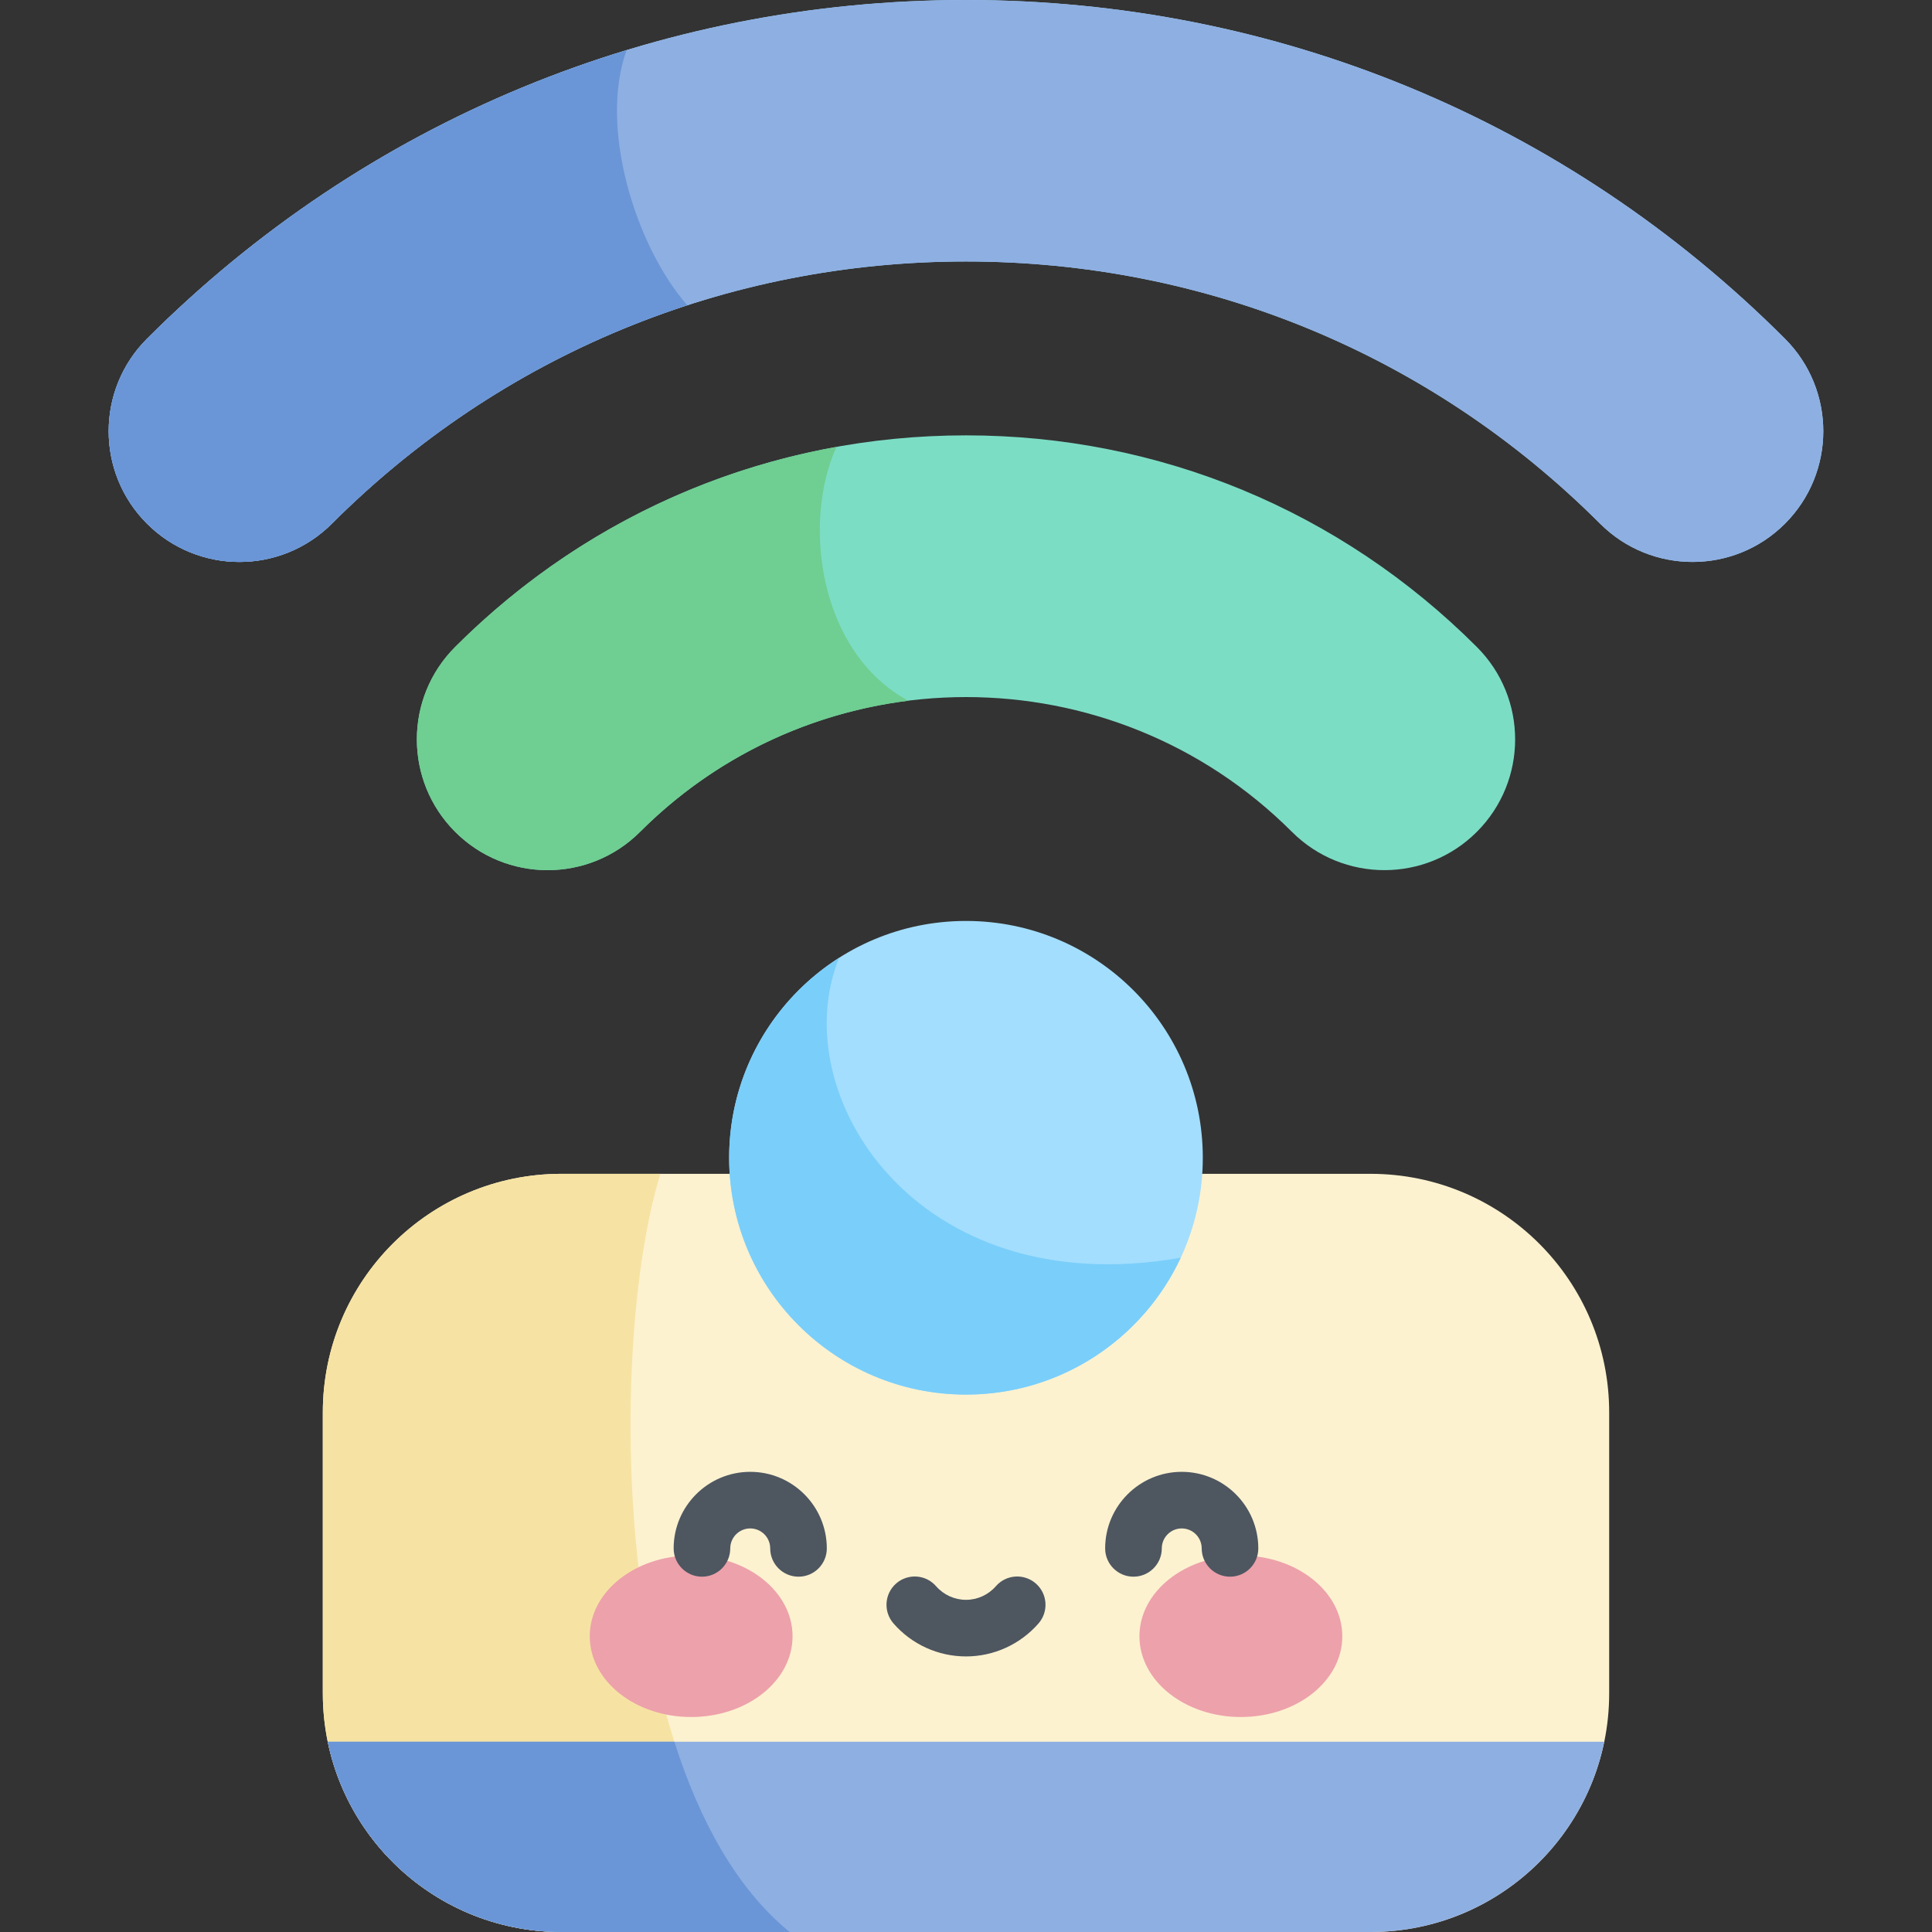 <svg width="44" height="44" viewBox="0 0 44 44" fill="none" xmlns="http://www.w3.org/2000/svg">
<rect x="0" y="0" width="44" height="44" fill="#333333" stroke="none"/>
<path d="M31.213 44H12.787C9.785 44 7.352 41.567 7.352 38.565V32.168C7.352 29.166 9.785 26.733 12.787 26.733H31.213C34.215 26.733 36.648 29.166 36.648 32.168V38.565C36.648 41.567 34.215 44 31.213 44Z" fill="#FCF2D0"/>
<path d="M12.787 26.733C9.785 26.733 7.352 29.166 7.352 32.168V38.565C7.352 41.567 9.785 44 12.787 44H17.984C13.891 40.667 13.842 30.614 15.04 26.733H12.787V26.733Z" fill="#F6E3A3"/>
<path d="M22 31.761C24.979 31.761 27.393 29.346 27.393 26.368C27.393 23.389 24.979 20.974 22 20.974C19.021 20.974 16.606 23.389 16.606 26.368C16.606 29.346 19.021 31.761 22 31.761Z" fill="#A3DEFE"/>
<path d="M26.89 28.644C20.838 29.703 17.855 24.891 19.11 21.815C17.606 22.772 16.606 24.453 16.606 26.368C16.606 29.346 19.021 31.761 22 31.761C24.165 31.761 26.032 30.485 26.89 28.644Z" fill="#7ACEFA"/>
<path d="M38.547 12.798C37.785 12.798 37.023 12.508 36.441 11.926C32.591 8.076 27.462 5.955 22 5.955C16.537 5.955 11.409 8.076 7.558 11.926C6.395 13.089 4.51 13.089 3.347 11.926C2.184 10.763 2.184 8.878 3.347 7.715C8.322 2.74 14.947 0 22 0C29.053 0 35.677 2.74 40.652 7.715C41.815 8.878 41.815 10.764 40.652 11.926C40.071 12.508 39.309 12.798 38.547 12.798Z" fill="#A3DEFE"/>
<path d="M38.547 12.798C37.785 12.798 37.023 12.508 36.441 11.926C32.591 8.076 27.462 5.955 22 5.955C16.537 5.955 11.409 8.076 7.558 11.926C6.395 13.089 4.51 13.089 3.347 11.926C2.184 10.763 2.184 8.878 3.347 7.715C8.322 2.74 14.947 0 22 0C29.053 0 35.677 2.74 40.652 7.715C41.815 8.878 41.815 10.764 40.652 11.926C40.071 12.508 39.309 12.798 38.547 12.798Z" fill="#8EAFE2"/>
<path d="M14.271 1.142C10.186 2.385 6.447 4.616 3.348 7.715C2.185 8.878 2.185 10.764 3.348 11.926C4.51 13.089 6.396 13.089 7.559 11.926C9.866 9.619 12.632 7.934 15.653 6.953C14.467 5.596 13.635 2.887 14.271 1.142Z" fill="#6A96D7"/>
<path d="M31.529 19.817C30.767 19.817 30.004 19.526 29.423 18.945C25.33 14.852 18.67 14.852 14.577 18.945C13.414 20.108 11.528 20.108 10.366 18.945C9.203 17.782 9.203 15.896 10.366 14.734C13.473 11.626 17.605 9.915 22 9.915C26.395 9.915 30.526 11.626 33.634 14.734C34.797 15.896 34.797 17.782 33.634 18.945C33.053 19.526 32.291 19.817 31.529 19.817Z" fill="#7CDDC5"/>
<path d="M19.05 10.178C15.778 10.766 12.766 12.333 10.366 14.733C9.203 15.896 9.203 17.782 10.366 18.945C11.529 20.108 13.414 20.108 14.577 18.945C16.289 17.232 18.451 16.239 20.686 15.959C18.651 14.859 18.262 11.91 19.05 10.178Z" fill="#6FCE91"/>
<path d="M7.464 39.667C7.973 42.14 10.163 44 12.787 44H31.213C33.837 44 36.027 42.14 36.536 39.667H7.464Z" fill="#8EAFE2"/>
<path d="M12.787 44H17.984C16.785 43.024 15.933 41.472 15.358 39.667H7.464C7.973 42.14 10.163 44 12.787 44Z" fill="#6A96D7"/>
<path d="M15.74 39.104C17.016 39.104 18.05 38.281 18.05 37.265C18.05 36.249 17.016 35.426 15.74 35.426C14.465 35.426 13.431 36.249 13.431 37.265C13.431 38.281 14.465 39.104 15.74 39.104Z" fill="#EDA1AB"/>
<path d="M28.26 39.104C29.536 39.104 30.57 38.281 30.57 37.265C30.57 36.249 29.536 35.426 28.26 35.426C26.984 35.426 25.95 36.249 25.95 37.265C25.95 38.281 26.984 39.104 28.26 39.104Z" fill="#EDA1AB"/>
<path d="M18.186 35.908C17.83 35.908 17.541 35.619 17.541 35.264C17.541 35.013 17.337 34.809 17.086 34.809C16.835 34.809 16.631 35.013 16.631 35.264C16.631 35.619 16.343 35.908 15.987 35.908C15.631 35.908 15.342 35.619 15.342 35.264C15.342 34.302 16.125 33.52 17.086 33.52C18.048 33.52 18.83 34.302 18.83 35.264C18.83 35.619 18.542 35.908 18.186 35.908Z" fill="#4E5660"/>
<path d="M28.013 35.908C27.657 35.908 27.368 35.619 27.368 35.264C27.368 35.013 27.164 34.809 26.913 34.809C26.663 34.809 26.459 35.013 26.459 35.264C26.459 35.619 26.17 35.908 25.814 35.908C25.458 35.908 25.169 35.619 25.169 35.264C25.169 34.302 25.952 33.52 26.913 33.52C27.875 33.52 28.657 34.302 28.657 35.264C28.657 35.619 28.369 35.908 28.013 35.908Z" fill="#4E5660"/>
<path d="M22 37.724C21.366 37.724 20.764 37.45 20.348 36.972C20.114 36.703 20.142 36.296 20.41 36.062C20.678 35.829 21.085 35.856 21.319 36.125C21.491 36.322 21.739 36.435 22 36.435C22.26 36.435 22.508 36.322 22.68 36.125C22.914 35.856 23.321 35.829 23.589 36.062C23.858 36.296 23.886 36.703 23.652 36.972C23.235 37.45 22.633 37.724 22 37.724Z" fill="#4E5660"/>
</svg>
